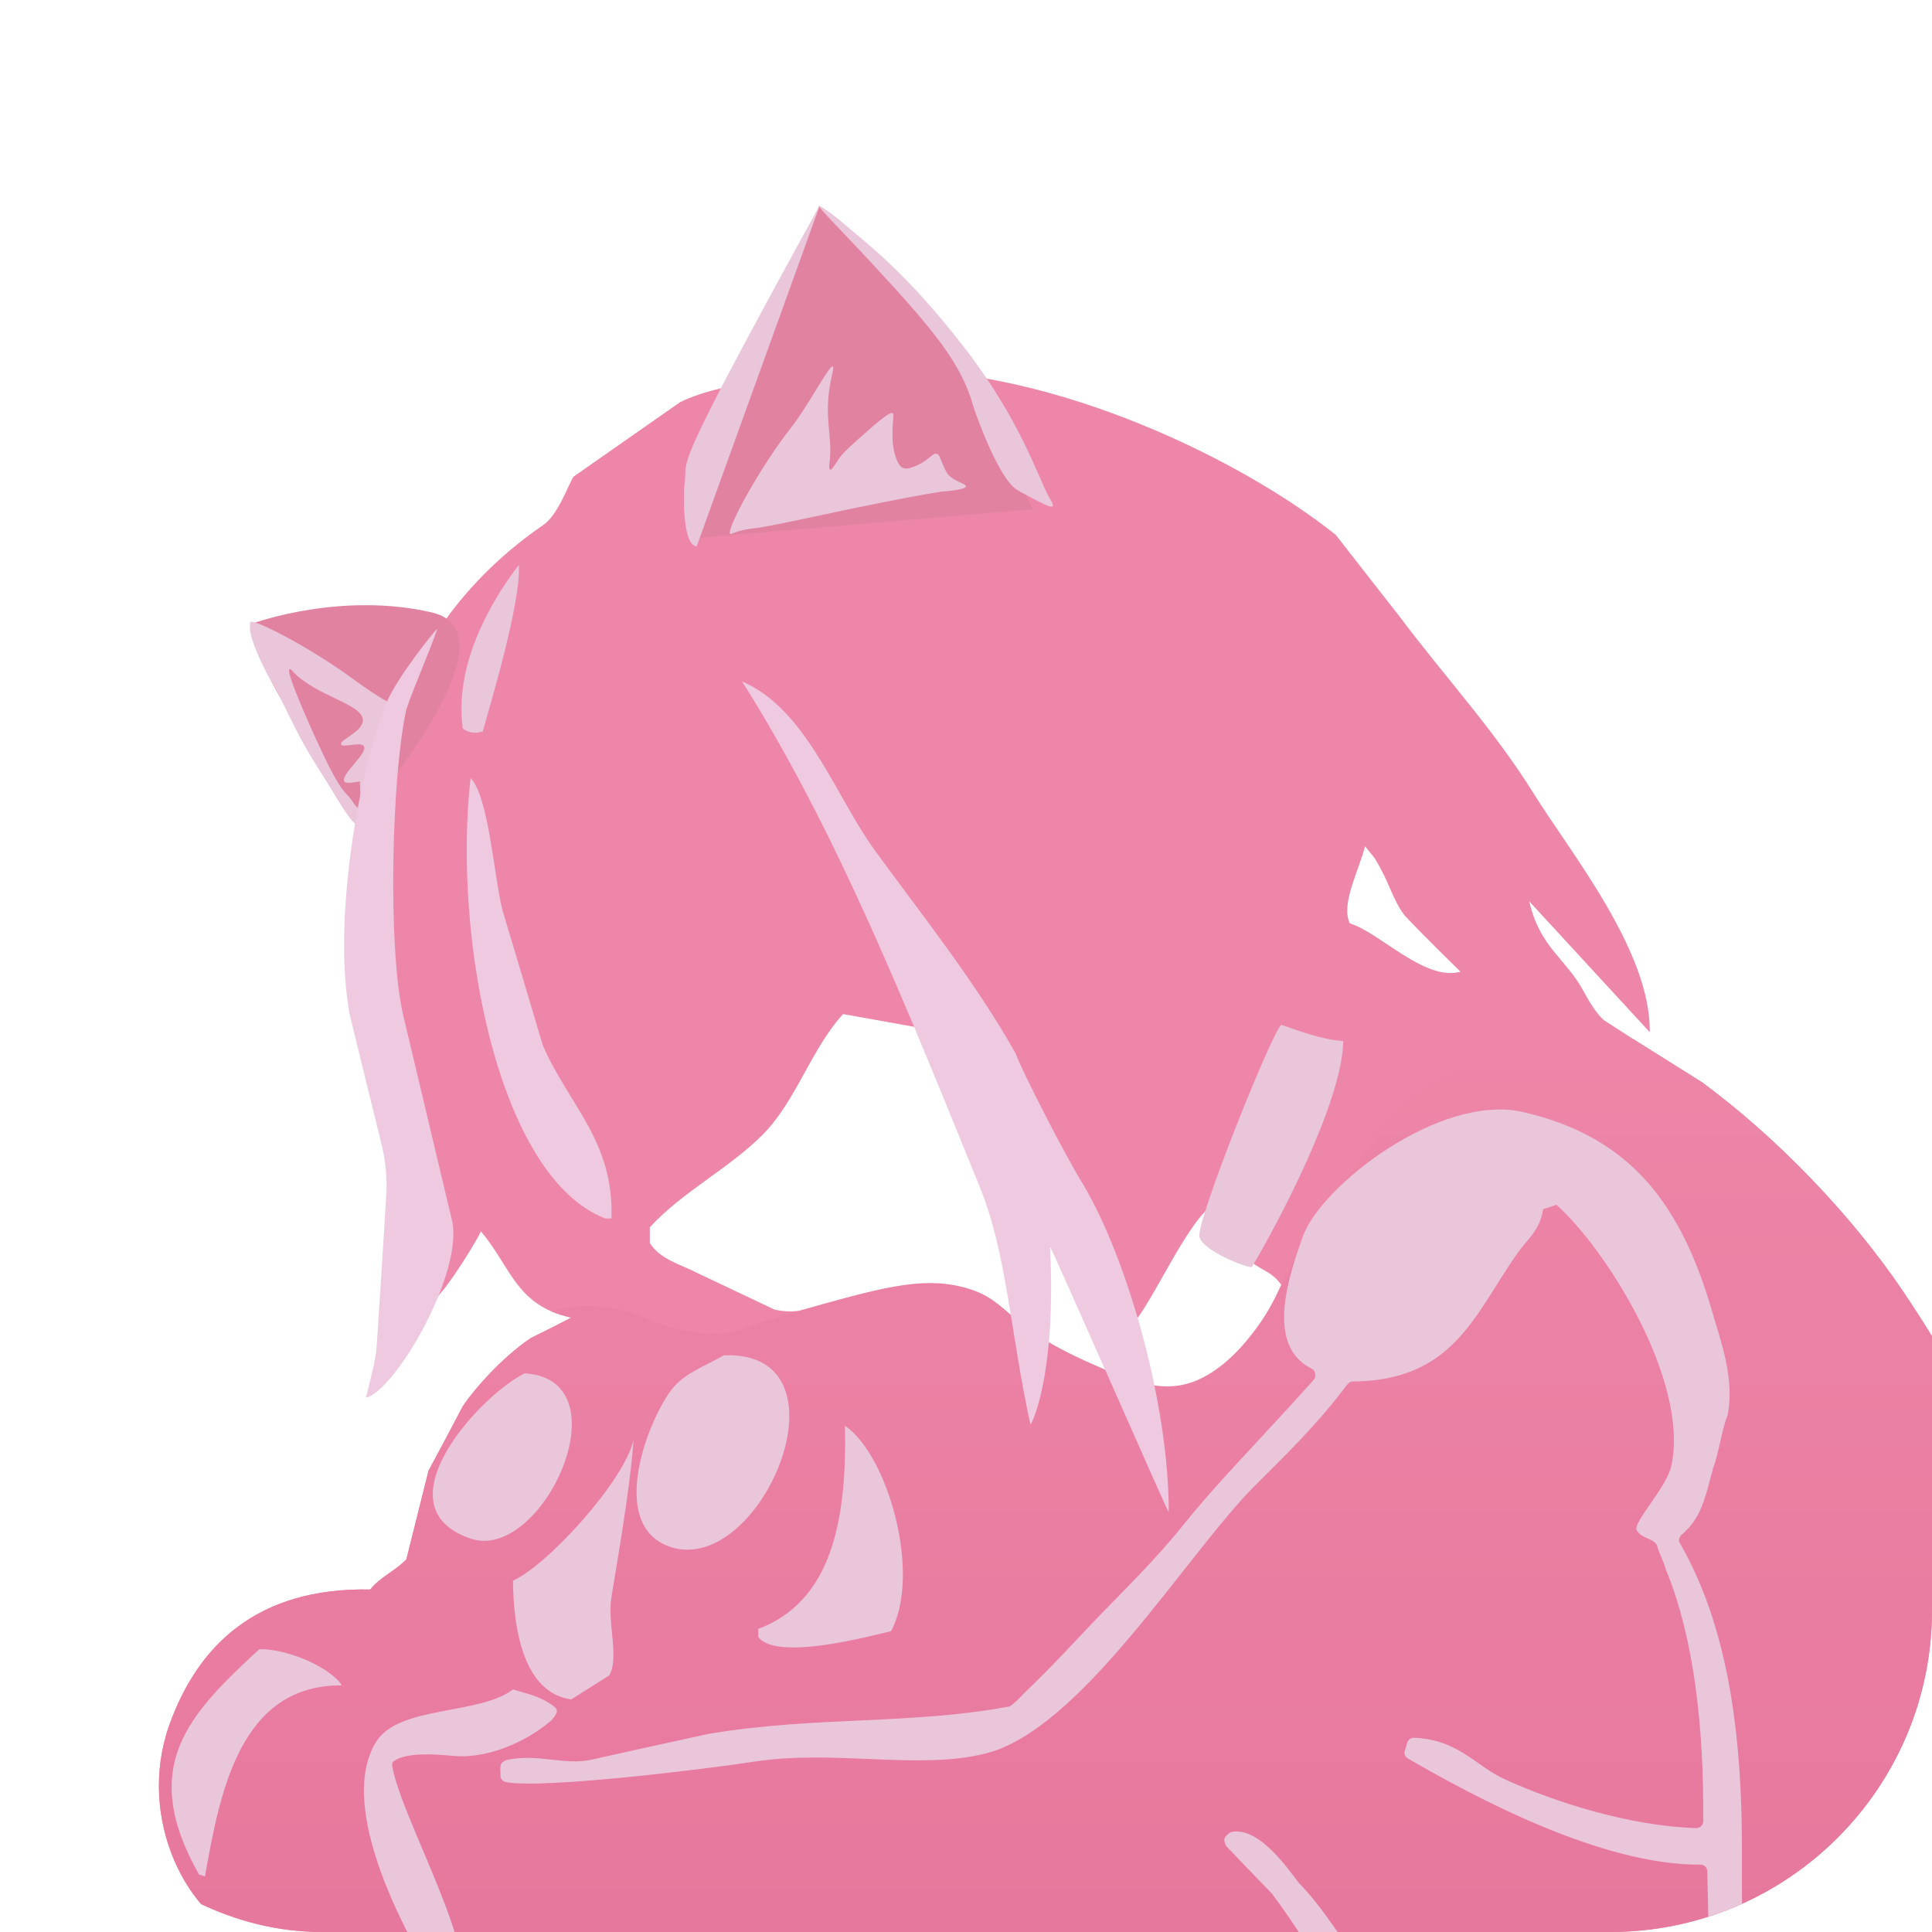 <svg width="1500" height="1500" viewBox="0 0 1500 1500" fill="none" xmlns="http://www.w3.org/2000/svg">
<g clip-path="url(#clip0_524_520)">
<path fill-rule="evenodd" clip-rule="evenodd" d="M1540.03 1958.88C1518.27 1990.95 1454.98 2031.91 1419.76 2052.52C1403.15 2062.26 1385.11 2059.4 1360.48 2063.41C1254.24 2080.59 1148.57 2057.97 1062.08 2032.19C1041.18 2025.89 989.344 1986.37 967.008 1994.68C934.934 2009 939.516 2047.66 923.193 2077.44C912.311 2100.35 883.674 2183.68 874.797 2202.3C852.174 2249.83 823.823 2298.8 796.618 2342.9C775.713 2376.98 722.162 2440.55 662.311 2407.05C634.247 2391.3 635.679 2369.53 631.383 2346.91C631.097 2346.05 631.097 2333.74 630.238 2333.74C627.088 2333.74 627.088 2333.74 623.365 2333.74C616.11 2342.52 608.76 2351.3 601.315 2360.08C559.791 2398.17 497.363 2389.01 482.758 2332.02C473.021 2294.51 491.062 2256.71 501.372 2232.08C520.654 2172.7 539.936 2113.33 559.218 2053.96C569.528 2004.7 546.045 1964.61 532.586 1932.25C507.386 1870.39 500.226 1796.8 474.739 1733.8C464.144 1707.16 443.811 1693.42 435.793 1674.52C426.343 1651.89 405.438 1559.11 388.829 1551.09C335.564 1527.04 321.246 1607.22 290.604 1618.1C228.176 1640.44 200.971 1552.52 196.961 1507.28C145.129 1490.1 106.183 1412.2 131.097 1340.32C153.147 1277.61 199.539 1232.36 287.454 1234.08C295.186 1224.35 307.214 1219.48 315.518 1210.6L332.7 1141.87C341.673 1125.26 350.551 1108.56 359.333 1091.76C371.647 1073.72 393.983 1050.81 412.311 1038.78C422.811 1033.62 433.216 1028.37 443.525 1023.03C437.798 1021.69 432.643 1020.07 428.061 1018.16C398.852 1005.27 393.983 980.359 373.365 956.017C371.36 961.172 348.451 999.545 335.85 1010.71C331.65 1008.04 327.45 1005.37 323.25 1002.7C315.805 990.954 315.518 909.053 309.218 884.139C259.104 683.108 276.572 507.563 421.761 407.621C433.216 399.889 441.234 376.407 445.243 370.106C472.735 350.824 500.322 331.542 528.004 312.26C557.786 297.655 598.737 295.364 641.979 289.064C658.588 288.491 675.293 287.918 692.093 287.346C818.955 286.2 964.717 357.22 1037.17 415.353C1053.78 436.735 1070.48 458.117 1087.28 479.499C1121.36 525.032 1159.45 565.983 1190.38 615.525C1219.59 662.489 1281.73 738.377 1280.87 801.378C1249.56 767.396 1218.34 733.509 1187.23 699.717C1195.82 736.086 1215.29 743.531 1229.32 769.305C1233.62 777.323 1239.34 786.773 1245.07 791.928C1252.52 796.701 1260.06 801.569 1267.7 806.533C1285.64 817.796 1303.59 829.06 1321.53 840.324C1379.38 882.993 1437.23 942.844 1477.6 1002.7C1548.05 1107.22 1598.74 1224.35 1630.81 1368.39C1677.78 1579.44 1628.23 1830.3 1540.03 1958.88ZM1048.05 716.899C1071.82 724.345 1106.18 762.146 1133.96 754.414C1133.96 754.414 1103.89 725.204 1090.43 710.599C1080.41 697.14 1079.55 686.258 1067.24 666.212L1059.79 657.048C1055.5 674.803 1040.6 702.294 1048.05 716.899ZM1005.95 984.081C1005.09 982.65 995.358 998.4 994.786 997.541C987.34 987.518 983.044 988.091 971.303 979.786C961.853 968.331 957.558 943.99 948.107 932.535C926.916 935.399 896.275 1010.14 879.379 1027.9C878.424 1027.32 877.374 1026.75 876.229 1026.18C863.056 978.64 766.549 821.138 732.472 801.378C706.507 796.605 680.543 791.928 654.579 787.346C629.665 814.551 618.21 854.643 592.151 880.989C565.518 907.621 530.009 925.09 504.522 952.867V965.181C513.399 978.354 527.718 981.218 542.036 988.663C561.891 998.018 581.651 1007.37 601.315 1016.73C607.328 1018.16 613.628 1018.45 619.642 1017.87C630.524 1017.01 641.12 1014.15 648.279 1012.15C680.066 1003.27 717.58 1011.57 746.79 1018.45C767.122 1023.31 778.577 1037.35 793.468 1046.51C821.532 1063.98 850.742 1069.71 876.229 1088.61C879.474 1092.81 882.624 1097.01 885.679 1101.21C913.743 1112.09 1004.52 1012.43 1005.95 984.081Z" fill="#ED86A8"/>
<path d="M534.876 418.213L635.965 159.908C635.965 159.908 712.712 199.714 801.772 395.304L534.876 418.213Z" fill="#E082A0"/>
<path d="M197.82 483.511C197.82 483.511 265.117 459.17 335.277 475.493C405.724 491.816 279.721 635.86 279.721 635.86C279.721 635.86 184.933 508.139 197.82 483.511Z" fill="#E082A0"/>
<path d="M531.154 378.408C531.154 378.408 528.863 423.082 540.89 424.227L636.251 160.195C636.251 159.909 635.965 159.909 635.965 160.195C513.685 382.704 535.736 351.49 531.154 378.408Z" fill="#EAC6DB"/>
<path d="M789.745 380.415C774.853 371.251 756.812 319.418 755.667 315.409C746.503 282.19 724.452 255.844 678.92 206.589C655.724 181.388 635.105 161.056 635.964 159.911C636.824 159.051 655.437 173.943 666.033 182.82C690.947 203.439 713.857 226.062 742.207 261.572C794.326 326.291 806.354 373.828 816.377 389.292C816.663 389.865 818.095 392.156 817.236 393.015C816.09 394.447 809.504 391.01 801.772 387.001C796.331 384.138 791.176 381.274 789.745 380.415Z" fill="#EAC6DB"/>
<path d="M566.95 414.493C564.373 412.775 576.973 386.715 596.446 356.933C612.483 332.305 614.201 334.31 629.092 309.968C637.397 296.795 644.842 283.622 646.561 284.481C647.706 284.768 646.274 289.063 645.129 295.077C639.115 324.287 646.847 338.891 643.983 359.796C643.983 360.942 643.41 364.378 644.556 364.665C645.701 365.237 648.851 359.796 652.001 355.214C655.151 350.919 660.306 346.337 670.329 337.46C690.089 319.705 692.093 320.277 692.952 320.85C694.671 321.996 692.666 325.718 692.952 339.464C692.952 340.61 692.952 351.205 697.534 359.796C698.107 360.655 698.966 362.087 700.398 362.946C702.402 364.092 705.266 364.378 712.139 361.228C722.448 356.36 723.88 351.492 727.317 352.351C730.18 353.21 729.607 356.933 734.762 366.383C738.485 373.542 751.085 375.547 749.94 377.838C748.508 380.701 731.612 381.56 729.894 381.847C670.329 391.583 601.887 408.765 582.987 410.484C581.555 410.77 577.832 411.056 573.25 412.488C568.668 413.92 567.523 415.066 566.95 414.493Z" fill="#EAC6DB"/>
<path d="M280.581 628.701C283.158 630.992 281.44 639.583 278.576 640.442C276.572 641.015 272.849 638.724 260.821 618.678C248.221 597.773 242.78 590.9 231.039 568.85C220.443 548.231 214.429 534.199 210.707 529.045C210.707 529.045 200.684 512.435 195.243 494.68C194.384 491.817 194.097 488.667 194.097 488.667C194.097 486.376 193.811 483.798 194.384 482.939C196.388 480.362 233.616 498.69 267.98 522.745C277.431 529.617 298.908 545.368 305.495 546.513C305.781 546.799 306.64 546.8 307.213 547.659C309.504 550.522 300.34 556.822 297.19 566.273C289.745 586.891 289.745 605.219 287.167 610.373C283.731 616.96 281.44 621.256 280.581 621.256C279.722 621.256 279.435 606.651 279.435 606.651C279.435 606.651 268.84 608.942 267.408 606.937C263.971 601.496 285.735 584.887 282.585 579.446C280.294 575.436 265.976 580.877 264.83 578.014C263.112 574.577 281.726 568.277 281.726 559.113C281.726 546.513 245.644 540.786 227.316 521.313C226.743 520.454 225.598 519.308 224.739 519.594C221.302 521.313 244.785 573.718 255.667 595.482C267.408 618.392 269.126 614.955 273.994 622.687C274.567 623.546 275.712 625.551 278.003 627.269C279.435 628.128 280.008 628.128 280.581 628.701Z" fill="#EAC6DB"/>
<path d="M1540.03 1958.88C1518.27 1990.95 1454.98 2031.9 1419.76 2052.52C1403.15 2062.26 1385.11 2059.39 1360.48 2063.4C1254.24 2080.58 1148.57 2057.96 1062.08 2032.19C1041.18 2025.89 989.344 1986.37 967.008 1994.67C934.934 2008.99 939.516 2047.65 923.193 2077.43C912.311 2100.34 883.674 2183.68 874.797 2202.29C852.174 2249.83 823.823 2298.8 796.618 2342.9C775.713 2376.98 722.162 2440.55 662.311 2407.05C634.247 2391.3 635.679 2369.53 631.383 2346.91C631.097 2346.05 631.097 2333.74 630.238 2333.74C627.088 2333.74 627.088 2333.74 623.365 2333.74C616.11 2342.52 608.76 2351.3 601.315 2360.08C559.791 2398.17 497.363 2389 482.758 2332.02C473.021 2294.5 491.062 2256.7 501.372 2232.07C520.654 2172.7 539.936 2113.33 559.218 2053.95C569.528 2004.7 546.045 1964.61 532.586 1932.25C507.386 1870.39 500.226 1796.79 474.739 1733.79C464.144 1707.16 443.811 1693.41 435.793 1674.51C426.343 1651.89 405.438 1559.11 388.829 1551.09C335.564 1527.03 321.246 1607.22 290.604 1618.1C228.176 1640.44 200.971 1552.52 196.961 1507.27C145.129 1490.09 106.183 1412.2 131.097 1340.32C153.147 1277.61 199.539 1232.36 287.454 1234.08C295.186 1224.34 307.214 1219.47 315.518 1210.6L332.7 1141.87C341.673 1125.26 350.551 1108.55 359.333 1091.75C371.647 1073.71 393.983 1050.8 412.311 1038.77C422.811 1033.62 433.216 1028.37 443.525 1023.02C437.798 1021.69 432.643 1020.07 428.061 1018.16C438.943 1015.01 448.68 1014.15 456.698 1014.15C497.076 1013.86 513.399 1036.77 557.786 1035.34C577.832 1034.48 577.832 1029.61 619.642 1017.87C682.643 1000.11 714.144 991.237 746.217 998.969C783.445 1007.85 777.431 1027.03 841.865 1056.24C875.656 1071.42 899.711 1082.02 925.484 1073.14C950.685 1064.26 968.726 1040.21 975.599 1031.04C985.908 1017.01 991.349 1004.7 993.067 1000.97C993.067 1000.97 996.217 994.101 1003.66 980.642C1015.4 959.737 1037.45 923.941 1074.68 874.399C1114.2 822.566 1204.41 809.107 1267.7 806.529C1285.64 817.793 1303.59 829.057 1321.53 840.321C1379.38 882.99 1437.23 942.841 1477.6 1002.69C1548.05 1107.22 1598.74 1224.34 1630.81 1368.39C1677.78 1579.44 1628.23 1830.3 1540.03 1958.88Z" fill="url(#paint0_linear_524_520)"/>
<path d="M402.861 438.549C404.579 468.618 379.665 549.946 374.797 567.988C373.651 568.274 372.219 568.56 370.501 568.847C366.778 569.133 363.056 568.274 359.906 565.983L359.333 565.697C352.746 518.159 378.52 470.336 402.861 438.549Z" fill="#EAC6DB"/>
<path d="M339.574 488.086C332.987 507.559 322.392 530.469 315.805 549.942C315.423 550.514 315.232 551.183 315.232 551.946C304.064 604.638 301.2 731.213 312.369 785.337C325.351 839.938 338.333 894.539 351.315 949.14C358.761 990.664 306.355 1080.3 284.018 1085.17C284.591 1084.31 287.455 1071.42 290.032 1060.82C291.368 1054.91 292.227 1048.99 292.609 1043.07C295.091 1005.46 297.478 967.849 299.769 930.24C300.914 915.921 299.482 901.603 296.046 887.571C287.836 854.543 279.723 821.515 271.704 788.487C257.672 716.036 278.864 597.479 299.769 546.219C308.073 525.887 338.715 488.086 339.574 488.086Z" fill="#EEC9DF"/>
<path d="M576.114 529.043C626.228 550.521 648.565 618.104 679.207 660.2C716.148 710.887 757.385 762.434 788.6 817.989C792.895 830.589 828.119 899.318 841.864 921.082C875.083 977.783 907.443 1088.89 907.443 1174.23C906.297 1173.66 816.377 968.047 815.232 968.047C820.386 1070.57 800.054 1107.22 800.054 1106.08C784.59 1036.49 782.013 973.774 760.535 921.082C705.266 785.63 650.57 646.741 576.114 529.043Z" fill="#EEC9DF"/>
<path d="M365.346 604.062C379.665 618.667 383.674 682.241 390.261 707.155C400.761 742.092 411.165 776.934 421.475 811.68C441.807 858.358 476.744 885.85 474.739 945.987C473.212 945.987 471.589 945.987 469.871 945.987C386.824 913.914 351.314 728.06 365.346 604.062Z" fill="#EEC9DF"/>
<path d="M1042.9 808.247C1042.32 854.925 992.495 949.427 971.876 983.791C968.44 984.364 934.362 971.763 931.212 960.309C928.348 949.14 987.054 802.233 994.786 795.646C1009.1 800.515 1025.71 807.101 1042.9 808.247Z" fill="#EAC6DB"/>
<path d="M1320.39 1447.71C1244.21 1448.28 1146.85 1396.45 1093.01 1365.23C1091.01 1364.09 1089.86 1361.51 1090.72 1359.22C1091.29 1356.93 1092.15 1354.64 1092.72 1352.63C1093.58 1350.34 1095.59 1349.2 1097.88 1349.2C1132.82 1350.63 1145.42 1371.25 1169.18 1381.84C1208.42 1399.6 1265.12 1417.64 1316.95 1419.36C1319.81 1419.36 1322.39 1417.07 1322.39 1413.92C1322.96 1338.32 1314.66 1270.73 1293.75 1219.47C1293.56 1219.28 1293.47 1219.09 1293.47 1218.9C1292.04 1212.6 1288.31 1206.59 1286.6 1200.29C1286.6 1199.71 1286.02 1198.85 1285.45 1198.28C1281.44 1193.99 1274.57 1194.27 1270.85 1188.26C1267.12 1182.24 1294.04 1155.33 1297.76 1137.57C1311.51 1071.42 1246.22 968.899 1208.42 935.394C1203.83 936.826 1202.69 937.399 1198.11 938.831C1195.24 956.299 1185.51 962.027 1177.2 974.341C1144.84 1020.73 1128.23 1072.28 1049.77 1072.57C1047.76 1072.57 1046.33 1074.57 1044.9 1076.29C1022.28 1106.64 994.785 1132.99 973.881 1153.89C920.616 1207.44 839.001 1343.47 764.831 1361.51C712.712 1374.4 647.993 1358.07 584.991 1367.81C551.773 1372.97 421.188 1389.29 392.552 1383.56C389.974 1382.99 388.256 1380.41 388.542 1377.83C388.829 1372.97 386.824 1369.53 392.552 1366.67C416.32 1360.94 437.511 1370.68 458.416 1366.38C489.153 1359.51 519.89 1352.73 550.627 1346.05C550.627 1346.05 550.723 1346.05 550.914 1346.05C633.101 1332.3 708.13 1339.17 783.731 1324.86C785.45 1324.57 793.468 1316.55 794.614 1315.12C818.669 1291.92 830.696 1278.46 847.305 1261C871.074 1236.08 896.275 1212.03 917.752 1185.11C946.676 1149.31 968.153 1128.69 1016.55 1075.14C1019.7 1071.71 1021.42 1069.99 1021.13 1067.98C1021.13 1066.27 1021.13 1063.97 1017.69 1062.26C982.472 1044.21 1000.51 990.95 1011.39 960.308C1025.71 920.217 1117.92 849.197 1181.78 863.229C1267.98 882.703 1306.35 937.685 1330.12 1021.02C1335.85 1040.78 1347.02 1070.85 1341.29 1098.91C1341.1 1099.1 1341.01 1099.29 1341.01 1099.48C1336.42 1111.51 1334.42 1128.69 1329.84 1140.43C1329.84 1140.63 1329.84 1140.72 1329.84 1140.72C1323.82 1162.77 1321.25 1178.24 1305.5 1191.69C1303.49 1193.41 1302.92 1196.28 1304.35 1198.28C1335.85 1252.98 1349.31 1322.57 1351.89 1402.18C1353.61 1446.56 1349.88 1510.71 1357.61 1547.94C1357.9 1549.66 1359.33 1551.09 1360.76 1551.66C1426.63 1580.3 1593.87 1723.48 1613.34 1789.92C1613.53 1790.87 1613.53 1791.73 1613.34 1792.5C1608.76 1811.97 1602.17 1830.3 1595.59 1848.05C1595.4 1848.63 1595.01 1849.2 1594.44 1849.77C1549.77 1898.74 1458.99 1955.73 1360.76 1912.49C1304.92 1887.86 1267.41 1854.35 1229.61 1809.68C1203.83 1779.32 1178.63 1744.96 1153.72 1713.17C1112.2 1660.48 1078.98 1602.92 1039.75 1547.36C1022.56 1523.31 1006.53 1495.25 988.199 1471.19C988.199 1471 988.104 1470.81 987.913 1470.62C975.885 1458.21 963.953 1445.8 952.117 1433.39C948.966 1427.66 950.971 1426.23 954.121 1423.37C954.885 1422.79 955.744 1422.41 956.698 1422.22C977.317 1418.79 998.508 1448.85 1008.53 1462.03C1008.53 1462.22 1008.63 1462.31 1008.82 1462.31C1027.43 1481.21 1042.9 1508.13 1060.08 1529.61C1060.27 1529.8 1060.36 1529.9 1060.36 1529.9C1076.4 1554.81 1092.15 1572.57 1108.47 1597.48C1170.62 1685.68 1238.77 1803.67 1330.12 1861.51C1354.46 1876.98 1403.43 1909.05 1445.82 1900.46C1493.07 1891.01 1524.57 1870.1 1557.5 1849.77C1573.25 1839.75 1578.69 1819.13 1569.53 1802.52C1521.13 1716.32 1422.91 1613.8 1332.41 1587.46C1330.12 1586.88 1328.69 1584.88 1328.41 1582.59C1327.45 1539.44 1326.5 1496.2 1325.54 1452.86C1325.54 1450 1323.25 1447.71 1320.39 1447.71Z" fill="#EAC6DB"/>
<path d="M562.082 1052.23C664.889 1048.51 591.005 1225.2 519.986 1200.86C472.162 1184.25 501.945 1104.64 521.418 1078.87C531.441 1065.98 547.191 1060.82 562.082 1052.23Z" fill="#EAC6DB"/>
<path d="M407.443 1066.27C486.194 1071.14 421.188 1213.46 365.346 1194.56C292.895 1169.93 373.365 1082.59 407.443 1066.27Z" fill="#EAC6DB"/>
<path d="M656.011 1106.94C689.516 1129.85 715.576 1222.06 691.807 1266.44C675.484 1270.17 603.319 1289.93 588.714 1271.02C588.714 1268.92 588.714 1266.82 588.714 1264.72C644.842 1243.53 657.729 1182.25 656.011 1106.94Z" fill="#EAC6DB"/>
<path d="M491.921 1117.81C489.058 1157.33 478.748 1214.6 474.739 1239.8C471.303 1260.14 481.039 1286.77 473.021 1300.8C463.284 1306.91 453.452 1313.11 443.525 1319.41C407.442 1314.55 398.565 1267.01 398.279 1227.2C424.911 1215.46 484.762 1149.88 491.921 1117.81Z" fill="#EAC6DB"/>
<path d="M201.256 1280.47C223.307 1279.9 256.812 1294.79 265.403 1308.53C187.224 1307.96 170.901 1389.29 159.16 1456.87C157.633 1456.3 156.105 1455.82 154.578 1455.44C106.755 1371.25 146.846 1330.87 201.256 1280.47Z" fill="#EAC6DB"/>
<path d="M398.279 1311.69C410.307 1315.41 418.611 1316.55 429.78 1324.57C434.075 1327.72 432.644 1330.59 428.062 1335.74C406.584 1354.07 376.229 1365.81 351.315 1363.23C336.71 1361.8 315.805 1360.65 306.355 1366.95C304.064 1368.1 304.35 1370.1 304.637 1371.82C312.082 1413.06 373.938 1518.16 357.329 1551.38C352.46 1551.66 351.028 1551.66 346.446 1551.66C326.401 1522.17 257.672 1407.62 292.036 1352.35C309.505 1324 371.933 1331.73 398.279 1311.69Z" fill="#EAC6DB"/>
</g>
<defs>
<linearGradient id="paint0_linear_524_520" x1="36.357" y1="2416.52" x2="36.357" y2="806.412" gradientUnits="userSpaceOnUse">
<stop stop-color="#DF658E"/>
<stop offset="1" stop-color="#ED86A8"/>
</linearGradient>
<clipPath id="clip0_524_520">
<rect width="1500" height="1500" rx="250" fill="white"/>
</clipPath>
</defs>
</svg>
